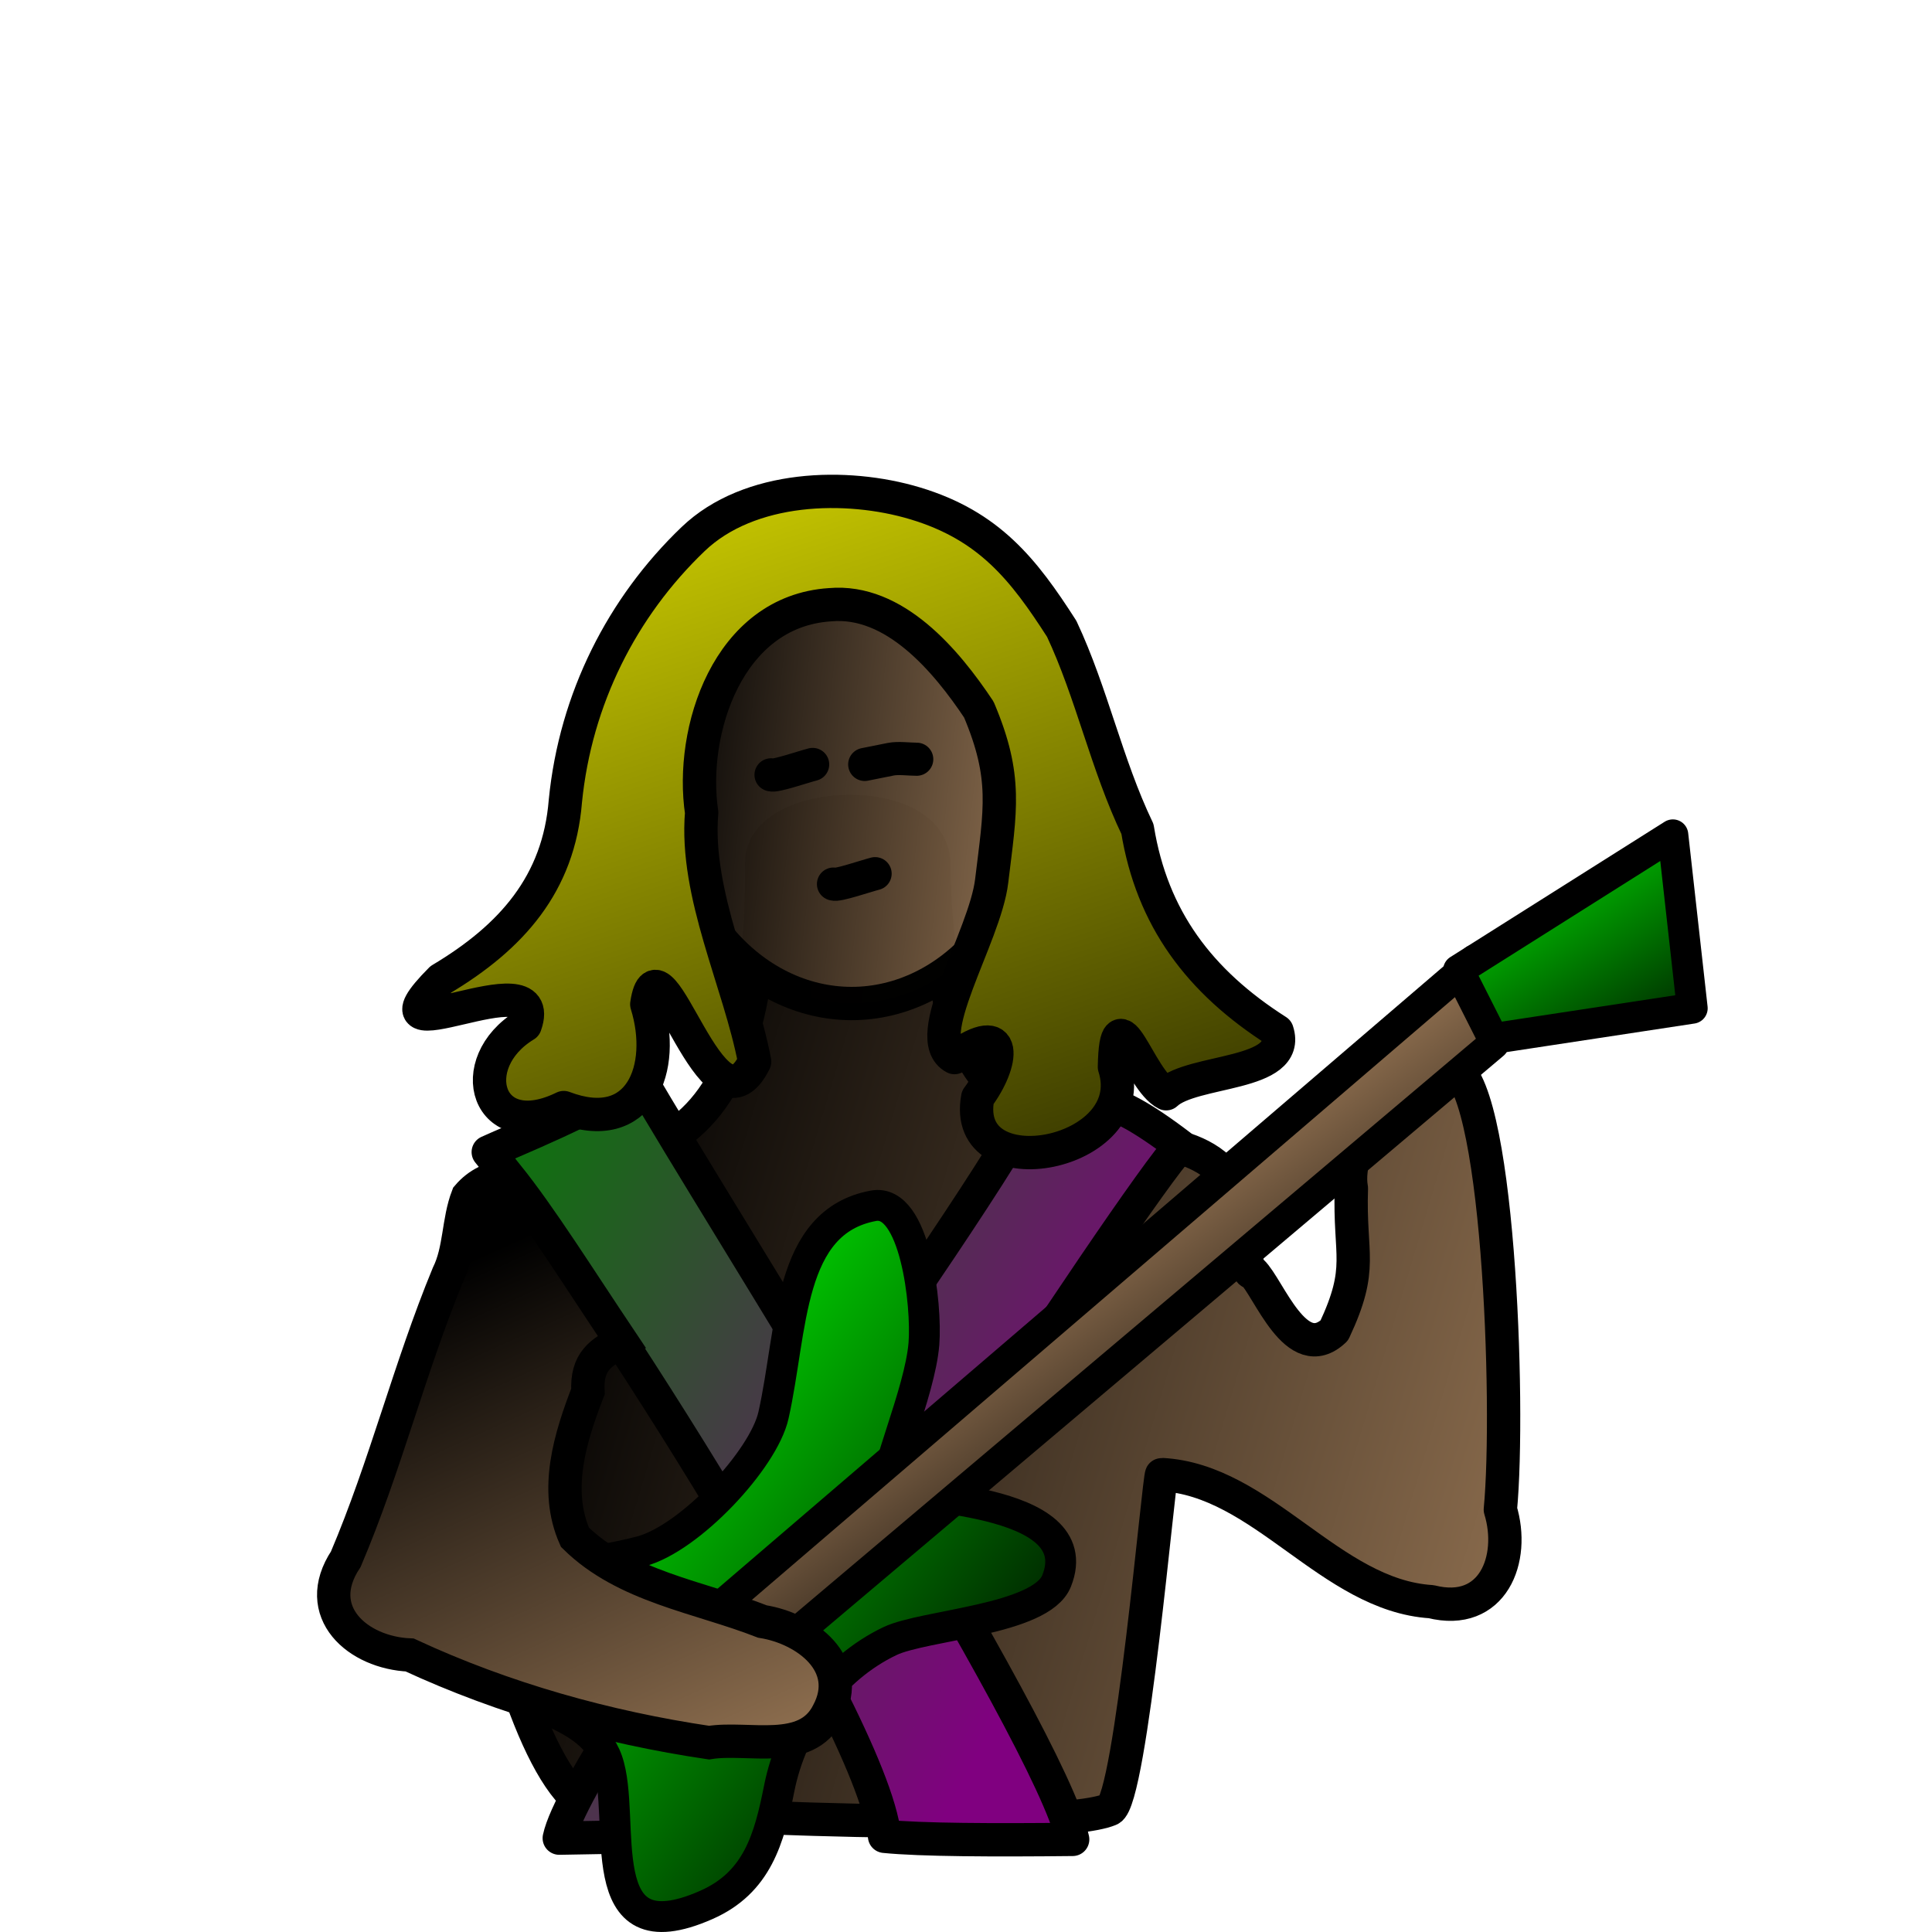 <svg width="200" height="200" viewBox="0 0 200 200" fill="none" xmlns="http://www.w3.org/2000/svg">
<path fill-rule="evenodd" clip-rule="evenodd" d="M87.798 83.998C83.32 84.055 78.824 85.921 78.854 89.299C79.186 127.714 59.26 117.392 49.945 123.972C42.221 129.428 51.896 186.685 62.145 187.355C68.496 187.771 108.782 189.84 114.879 187.315C117.08 186.403 119.983 152.614 120.253 152.647C130.696 153.194 137.715 165.145 148.158 165.805C154.534 167.402 156.886 161.391 155.316 156.273C156.347 145.541 155.12 111.051 150.106 110.421C144.495 109.571 139.062 118.495 139.894 123.009C139.654 130.062 141.228 131.117 138.122 137.735C134.183 141.448 131.353 133.295 129.615 131.645C128.935 132.555 128.455 124.358 127.937 123.325C121.661 110.826 97.176 129.454 96.655 89.373C96.606 85.643 92.208 83.941 87.798 83.998V83.998Z" fill="url(#paint0_linear_104_744)" stroke="black" stroke-width="3.45" stroke-linecap="round" stroke-linejoin="round"/>
<path opacity="0.99" fill-rule="evenodd" clip-rule="evenodd" d="M107.325 81.22C107.325 87.231 105.306 92.995 101.712 97.246C98.118 101.496 93.243 103.884 88.16 103.884C83.078 103.884 78.203 101.496 74.609 97.246C71.015 92.995 68.996 87.231 68.996 81.22C68.996 75.209 71.015 69.444 74.609 65.194C78.203 60.943 83.078 58.555 88.16 58.555C93.243 58.555 98.118 60.943 101.712 65.194C105.306 69.444 107.325 75.209 107.325 81.22Z" fill="url(#paint1_linear_104_744)" stroke="black" stroke-width="3.45" stroke-linecap="round" stroke-linejoin="round"/>
<path fill-rule="evenodd" clip-rule="evenodd" d="M66.208 111.535C60.94 114.997 53.351 117.975 50.544 119.262C57.669 127.81 90.244 177.276 91.569 190.095C95.318 190.473 102.911 190.499 111.042 190.412C108.708 179.489 73.917 124.967 66.208 111.535V111.535ZM107.621 112.64C101.118 126.335 59.895 180.759 57.895 190.284C65.719 190.15 72.928 189.99 76.532 190.021C77.043 185.464 117.555 123.408 122.193 118.636C113.954 112.37 113.545 114.523 108.524 112.91C108.225 112.814 107.926 112.726 107.621 112.64Z" fill="url(#paint2_linear_104_744)" stroke="black" stroke-width="3.45" stroke-linecap="round" stroke-linejoin="round"/>
<path fill-rule="evenodd" clip-rule="evenodd" d="M85.923 62.601C75.328 63.281 71.377 75.697 72.635 84.12C71.921 92.6 76.548 101.673 78.12 109.896C73.799 118.708 68.203 95.632 66.954 103.96C69.009 110.576 66.282 117.674 58.358 114.655C50.37 118.571 47.896 110.054 54.367 106.127C56.986 98.807 36.745 110.317 45.639 101.381C52.983 97 57.841 91.48 58.526 82.936C59.577 72.325 64.412 62.834 71.751 55.806C77.562 50.239 87.623 49.966 94.746 52.111C102.422 54.422 105.98 58.974 109.909 65.098C113.039 71.767 114.538 79.114 117.749 85.818C119.261 95.089 124.156 101.605 132.203 106.738C133.731 111.415 123.442 110.649 120.719 113.225C117.959 111.842 115.519 102.307 115.366 110.452C118.297 119.647 99.439 123.248 101.213 113.613C103.848 110.102 104.593 105.337 98.81 109.48C95.108 107.516 101.956 97.029 102.656 91.213C103.546 83.824 104.307 80.489 101.33 73.456C97.965 68.406 92.61 62.003 85.923 62.601V62.601Z" fill="url(#paint3_linear_104_744)" stroke="black" stroke-width="3.45" stroke-linecap="round" stroke-linejoin="round"/>
<path fill-rule="evenodd" clip-rule="evenodd" d="M92.036 154.023C92.927 155.152 112.934 154.744 109.379 163.659C107.769 167.698 95.649 168.202 92.132 169.884C86.188 172.725 81.972 178.581 80.666 185.128C79.631 190.324 78.412 194.863 73.119 197.197C60.785 202.636 64.976 188.276 62.865 182.25C60.897 176.634 52.227 176.846 48.564 171.937C46.871 169.668 47.54 165.954 50.375 164.589C55.639 162.054 61.026 162.013 66.377 160.589C71.4 159.252 79.041 151.107 80.072 146.504C82.069 137.589 81.492 126.472 90.421 124.821C94.745 124.021 95.961 135.134 95.644 139.103C95.237 144.204 91.206 152.971 92.036 154.023V154.023Z" fill="url(#paint4_linear_104_744)" stroke="black" stroke-width="3.192" stroke-linecap="round" stroke-linejoin="round"/>
<path fill-rule="evenodd" clip-rule="evenodd" d="M72.693 177.262L154.612 108.075L152.662 99.369L68.011 171.937L72.693 177.262V177.262Z" fill="url(#paint5_linear_104_744)" stroke="black" stroke-width="3.192" stroke-linecap="round" stroke-linejoin="round"/>
<path fill-rule="evenodd" clip-rule="evenodd" d="M52.533 121.688C50.959 121.919 49.534 122.518 48.415 123.837C47.412 126.433 47.641 129.388 46.386 131.928C42.396 141.588 39.895 151.783 35.797 161.407C32.169 166.885 37.058 171.099 42.409 171.323C52.193 175.864 62.767 178.822 73.395 180.397C77.473 179.733 83.454 181.814 85.716 177.298C88.384 172.293 83.464 168.577 78.928 167.86C72.353 165.287 64.727 164.265 59.516 159.136C57.322 154.189 59.046 148.772 60.864 144.047C60.691 140.924 62.221 139.982 64.356 138.893C59.858 132.181 55.941 125.919 52.533 121.688V121.688Z" fill="url(#paint6_linear_104_744)" stroke="black" stroke-width="3.45"/>
<path fill-rule="evenodd" clip-rule="evenodd" d="M154.566 107.511L175.182 104.376L173.174 86.419L150.987 100.427L154.566 107.511Z" fill="url(#paint7_linear_104_744)" stroke="black" stroke-width="3.192" stroke-linecap="round" stroke-linejoin="round"/>
<path d="M79.816 80.21C80.151 80.416 83.231 79.358 84.126 79.134" stroke="black" stroke-width="3.428" stroke-linecap="round" stroke-linejoin="round"/>
<path d="M89.514 79.134C90.412 78.954 91.309 78.775 92.207 78.595C92.999 78.437 94.076 78.595 94.901 78.595" stroke="black" stroke-width="3.428" stroke-linecap="round" stroke-linejoin="round"/>
<path d="M86.281 91.518C86.616 91.723 89.695 90.665 90.591 90.441" stroke="black" stroke-width="3.428" stroke-linecap="round" stroke-linejoin="round"/>
<defs>
<linearGradient id="paint0_linear_104_744" x1="56.911" y1="124.689" x2="163.925" y2="156.587" gradientUnits="userSpaceOnUse">
<stop/>
<stop offset="1" stop-color="#907050"/>
</linearGradient>
<linearGradient id="paint1_linear_104_744" x1="67.681" y1="81.22" x2="109.209" y2="85.934" gradientUnits="userSpaceOnUse">
<stop/>
<stop offset="1" stop-color="#907050"/>
</linearGradient>
<linearGradient id="paint2_linear_104_744" x1="44.405" y1="116.295" x2="115.876" y2="154.406" gradientUnits="userSpaceOnUse">
<stop stop-color="#008000"/>
<stop offset="1" stop-color="#800080"/>
</linearGradient>
<linearGradient id="paint3_linear_104_744" x1="94.803" y1="159.244" x2="62.325" y2="58.669" gradientUnits="userSpaceOnUse">
<stop/>
<stop offset="1" stop-color="#C0C000"/>
</linearGradient>
<linearGradient id="paint4_linear_104_744" x1="99.02" y1="197.176" x2="56.934" y2="164.838" gradientUnits="userSpaceOnUse">
<stop/>
<stop offset="1" stop-color="#00C000"/>
</linearGradient>
<linearGradient id="paint5_linear_104_744" x1="118.394" y1="163.771" x2="99.285" y2="137.268" gradientUnits="userSpaceOnUse">
<stop/>
<stop offset="1" stop-color="#907050"/>
</linearGradient>
<linearGradient id="paint6_linear_104_744" x1="35.872" y1="136.248" x2="60.486" y2="190.625" gradientUnits="userSpaceOnUse">
<stop/>
<stop offset="1" stop-color="#907050"/>
</linearGradient>
<linearGradient id="paint7_linear_104_744" x1="175.437" y1="111.927" x2="161.513" y2="89.244" gradientUnits="userSpaceOnUse">
<stop/>
<stop offset="1" stop-color="#00C000"/>
</linearGradient>
</defs>
</svg>
